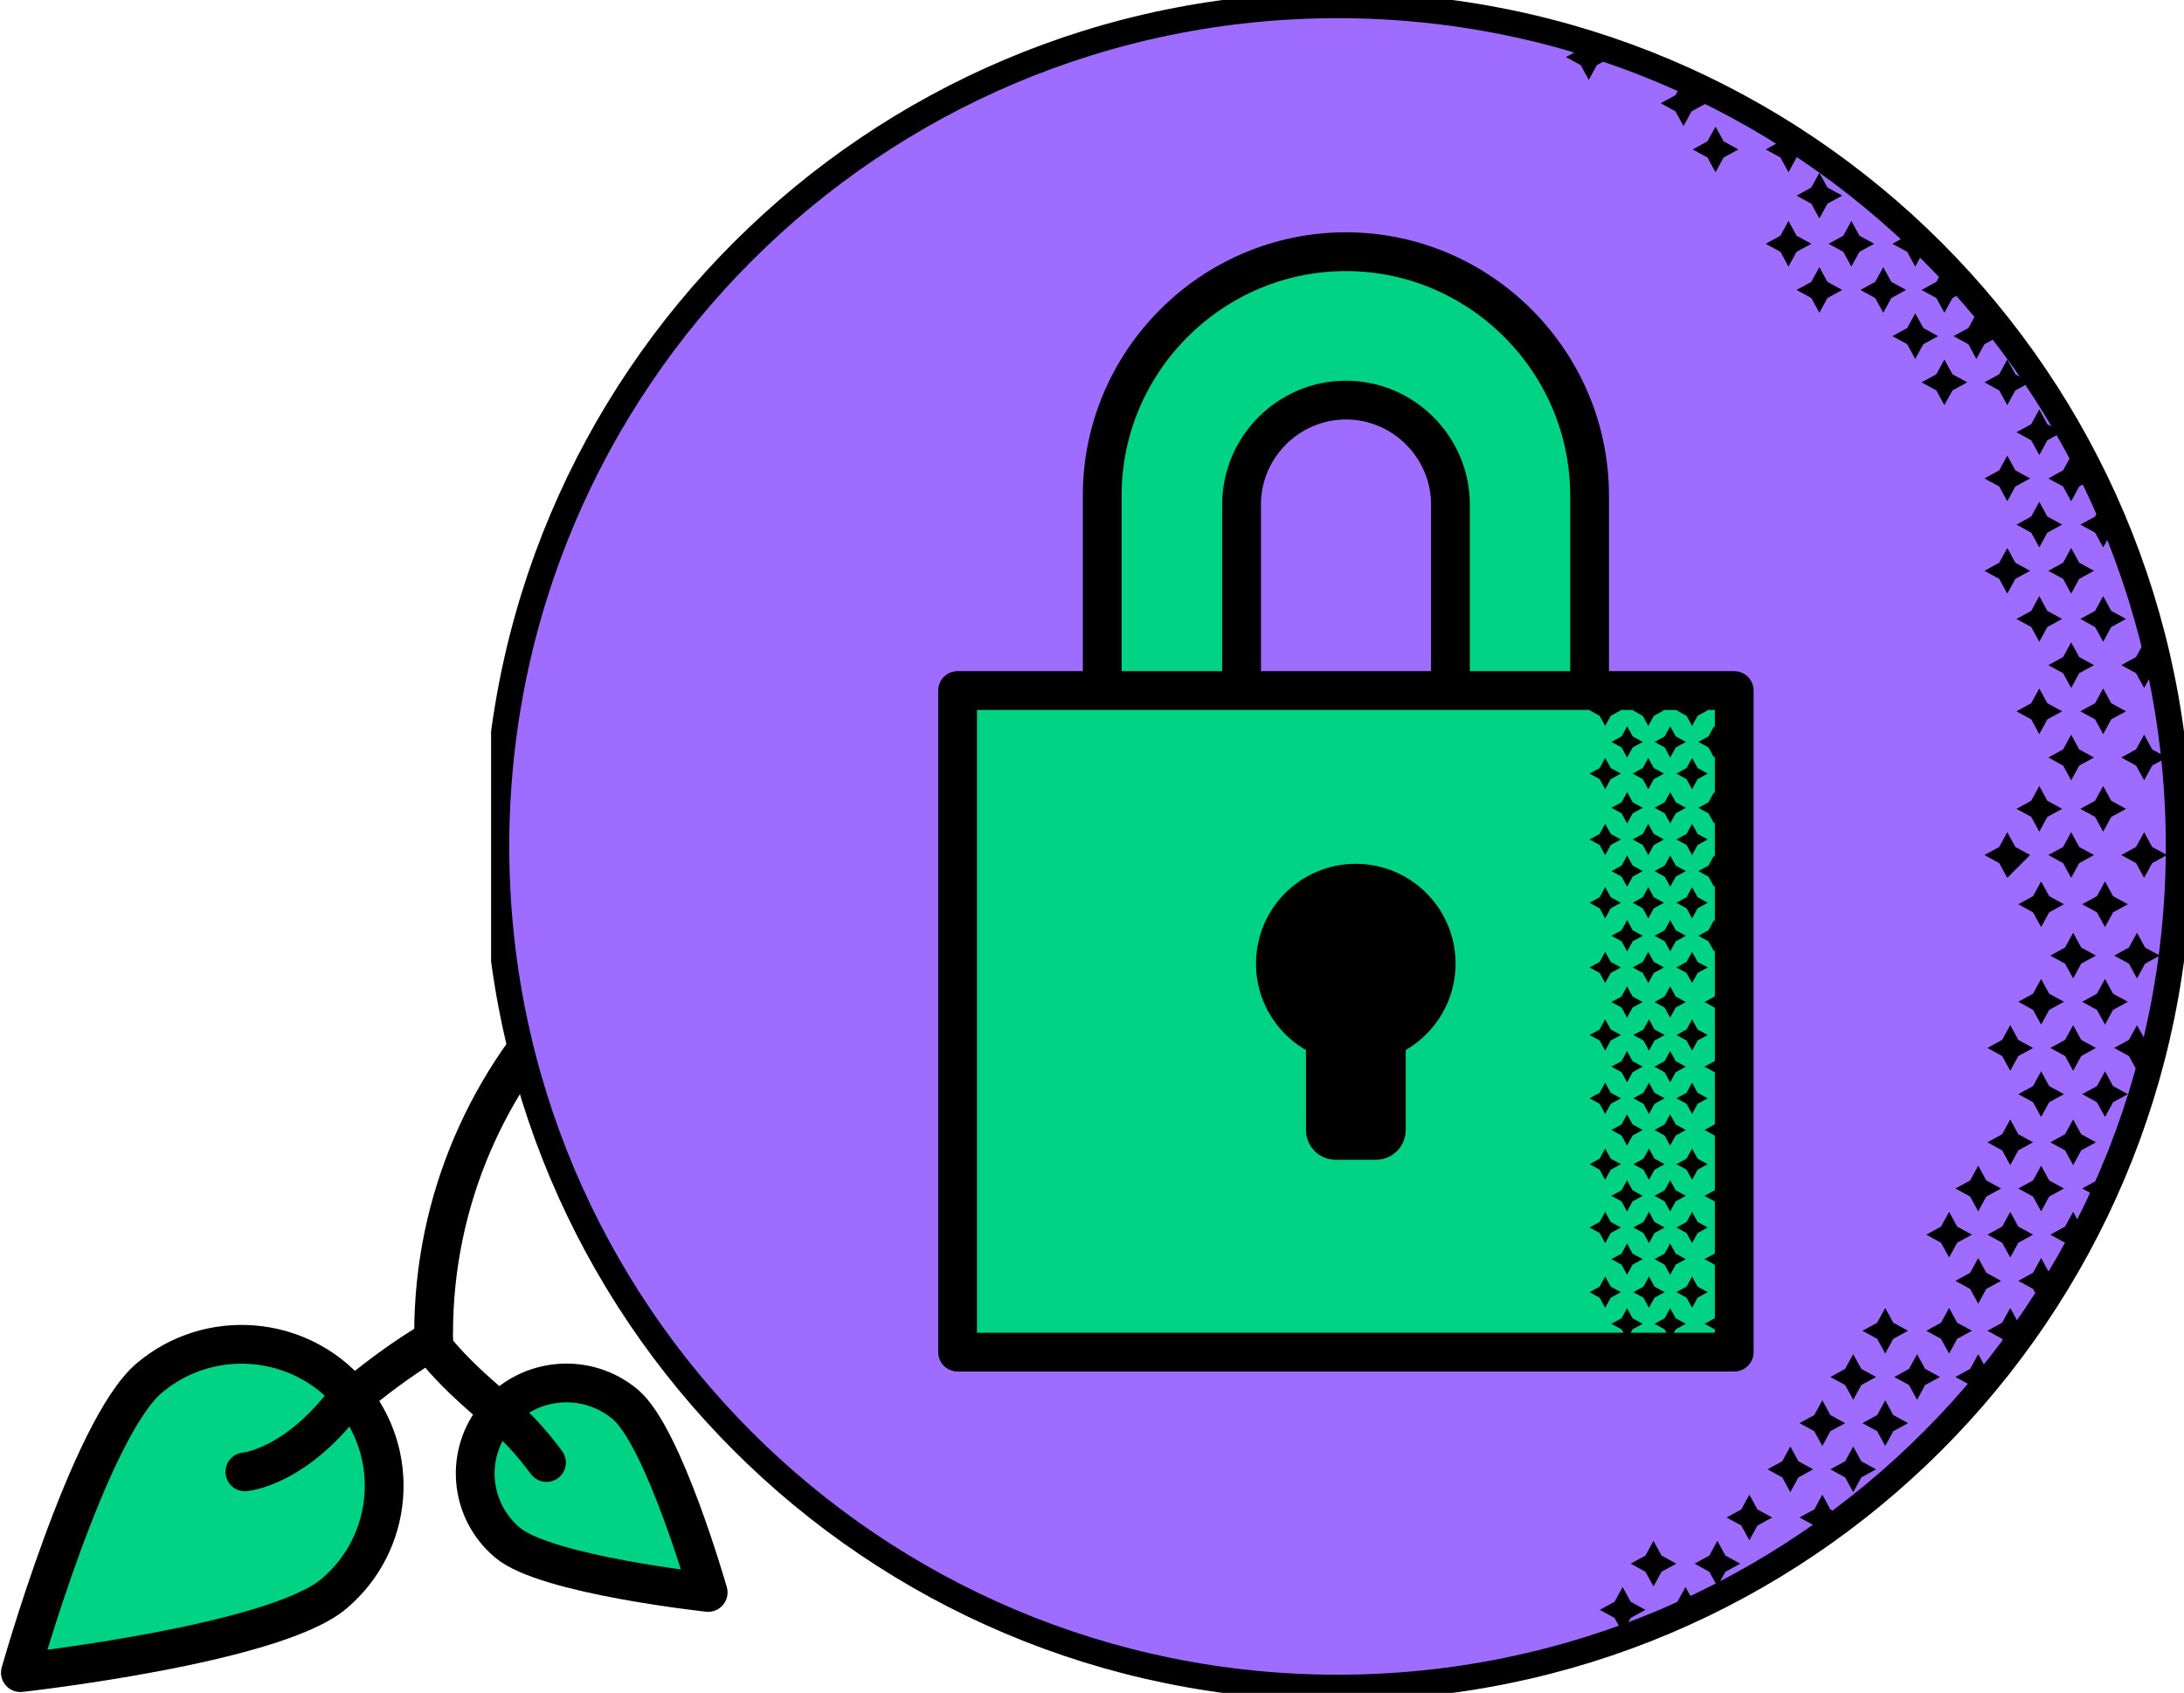 <svg width="169" height="131" viewBox="0 0 169 131" fill="none" xmlns="http://www.w3.org/2000/svg">
<g clip-path="url(#clip0security)">
<path d="M25.841 123.33C30.481 119.412 31.049 112.495 27.104 107.886C23.158 103.278 16.193 102.714 11.553 106.633C6.912 110.551 1.578 129.433 1.578 129.433C1.578 129.433 21.19 127.259 25.841 123.33Z" fill="#00D384" stroke="black" stroke-width="3" stroke-miterlimit="10" stroke-linecap="round" stroke-linejoin="round"/>
<path d="M18.949 113.895C18.949 113.895 23.021 113.571 27.104 107.886" stroke="black" stroke-width="3" stroke-miterlimit="10" stroke-linecap="round" stroke-linejoin="round"/>
<path d="M26.852 108.524C27.009 108.388 27.167 108.263 27.314 108.137C29.629 106.204 31.723 104.752 33.565 103.665" stroke="black" stroke-width="3" stroke-miterlimit="10" stroke-linecap="round" stroke-linejoin="round"/>
<path d="M48.38 108.67C45.402 106.173 40.951 106.549 38.437 109.506C35.922 112.463 36.301 116.883 39.278 119.38C42.256 121.878 54.798 123.226 54.798 123.226C54.798 123.226 51.357 111.157 48.38 108.67Z" fill="#00D384" stroke="black" stroke-width="3" stroke-miterlimit="10" stroke-linecap="round" stroke-linejoin="round"/>
<path d="M42.287 113.173C42.287 113.173 39.593 109.495 38.447 109.495" stroke="black" stroke-width="3" stroke-miterlimit="10" stroke-linecap="round" stroke-linejoin="round"/>
<path d="M39.12 109.642C38.962 109.506 38.804 109.38 38.657 109.255C36.363 107.301 35.185 106.193 33.796 104.574" stroke="black" stroke-width="3" stroke-miterlimit="10" stroke-linecap="round" stroke-linejoin="round"/>
<path d="M33.554 103.174C33.554 82.495 50.589 65.567 71.422 65.567" stroke="black" stroke-width="3" stroke-miterlimit="10" stroke-linecap="round" stroke-linejoin="round"/>
</g>
<g clip-path="url(#clip1security)">
<path d="M103.5 130.593C139.45 130.593 168.593 101.45 168.593 65.5C168.593 29.55 139.45 0.407 103.5 0.407C67.55 0.407 38.407 29.55 38.407 65.5C38.407 101.45 67.55 130.593 103.5 130.593Z" fill="#9E6CFF" stroke="black" stroke-width="2" stroke-miterlimit="10" stroke-linecap="round" stroke-linejoin="round"/>
<path d="M157.802 64.357L158.425 63.214L159.568 62.591L158.425 61.965L157.802 60.825L157.179 61.965L156.036 62.591L157.179 63.214L157.802 64.357Z" fill="black"/>
<path d="M162.746 64.357L163.369 63.214L164.512 62.591L163.369 61.965L162.746 60.825L162.12 61.965L160.98 62.591L162.12 63.214L162.746 64.357Z" fill="black"/>
<path d="M157.09 66.164L155.951 65.541L155.324 64.398L154.702 65.541L153.559 66.164L154.702 66.79L155.324 67.93" fill="black"/>
<path d="M160.268 67.93L160.89 66.79L162.034 66.164L160.89 65.541L160.268 64.398L159.645 65.541L158.502 66.164L159.645 66.79L160.268 67.93Z" fill="black"/>
<path d="M157.802 35.212L158.425 34.073L159.568 33.446L158.425 32.824L157.802 31.68L157.179 32.824L156.036 33.446L157.179 34.073L157.802 35.212Z" fill="black"/>
<path d="M155.324 38.789L155.951 37.645L157.09 37.023L155.951 36.396L155.324 35.257L154.702 36.396L153.559 37.023L154.702 37.645L155.324 38.789Z" fill="black"/>
<path d="M160.268 38.789L160.89 37.645L162.034 37.023L160.89 36.396L160.268 35.257L159.645 36.396L158.502 37.023L159.645 37.645L160.268 38.789Z" fill="black"/>
<path d="M157.802 42.361L158.425 41.218L159.568 40.595L158.425 39.972L157.802 38.829L157.179 39.972L156.036 40.595L157.179 41.218L157.802 42.361Z" fill="black"/>
<path d="M162.746 42.361L163.369 41.218L163.812 40.977L163.369 39.972L162.746 38.829L162.12 39.972L160.98 40.595L162.12 41.218L162.746 42.361Z" fill="black"/>
<path d="M155.324 45.933L155.951 44.794L157.09 44.172L155.951 43.545L155.324 42.406L154.702 43.545L153.559 44.172L154.702 44.794L155.324 45.933Z" fill="black"/>
<path d="M160.268 45.933L160.89 44.794L162.034 44.168L160.89 43.545L160.268 42.406L159.645 43.545L158.502 44.172L159.645 44.794L160.268 45.933Z" fill="black"/>
<path d="M157.802 49.66L158.425 48.521L159.568 47.894L158.425 47.272L157.802 46.128L157.179 47.272L156.036 47.894L157.179 48.521L157.802 49.66Z" fill="black"/>
<path d="M162.746 49.66L163.369 48.521L164.512 47.894L163.369 47.272L162.746 46.128L162.12 47.272L160.98 47.894L162.12 48.521L162.746 49.66Z" fill="black"/>
<path d="M160.268 53.237L160.89 52.093L162.034 51.471L160.89 50.844L160.268 49.705L159.645 50.844L158.502 51.471L159.645 52.093L160.268 53.237Z" fill="black"/>
<path d="M157.802 56.809L158.425 55.666L159.568 55.043L158.425 54.417L157.802 53.277L157.179 54.417L156.036 55.043L157.179 55.666L157.802 56.809Z" fill="black"/>
<path d="M162.746 56.809L163.369 55.666L164.512 55.043L163.369 54.417L162.746 53.277L162.12 54.417L160.98 55.043L162.12 55.666L162.746 56.809Z" fill="black"/>
<path d="M160.268 60.382L160.89 59.243L162.034 58.616L160.89 57.993L160.268 56.85L159.645 57.993L158.502 58.616L159.645 59.243L160.268 60.382Z" fill="black"/>
<path d="M150.458 24.201L151.085 23.062L152.224 22.436L151.085 21.813L150.458 20.674L149.836 21.813L148.692 22.436L149.836 23.062L150.458 24.201Z" fill="black"/>
<path d="M152.936 27.778L153.558 26.635L154.702 26.012L153.558 25.386L152.936 24.247L152.313 25.386L151.17 26.012L152.313 26.635L152.936 27.778Z" fill="black"/>
<path d="M150.458 31.351L151.085 30.211L152.224 29.585L151.085 28.962L150.458 27.819L149.836 28.962L148.692 29.585L149.836 30.211L150.458 31.351Z" fill="black"/>
<path d="M155.324 31.351L155.951 30.211L157.09 29.585L155.951 28.962L155.324 27.819L154.702 28.962L153.559 29.585L154.702 30.211L155.324 31.351Z" fill="black"/>
<path d="M165.915 67.929L166.538 66.79L167.681 66.163L166.538 65.541L165.915 64.397L165.289 65.541L164.149 66.163L165.289 66.79L165.915 67.929Z" fill="black"/>
<path d="M165.915 53.237L166.538 52.093L167.681 51.471L166.538 50.844L165.915 49.705L165.289 50.844L164.149 51.471L165.289 52.093L165.915 53.237Z" fill="black"/>
<path d="M165.915 60.382L166.538 59.243L167.681 58.616L166.538 57.993L165.915 56.85L165.289 57.993L164.149 58.616L165.289 59.243L165.915 60.382Z" fill="black"/>
<path d="M122.941 6.181L123.563 5.041L124.707 4.415L123.563 3.792L122.941 2.649L122.318 3.792L121.175 4.415L122.318 5.041L122.941 6.181Z" fill="black"/>
<path d="M130.273 9.757L130.895 8.614L132.039 7.991L130.895 7.365L130.273 6.226L129.65 7.365L128.507 7.991L129.65 8.614L130.273 9.757Z" fill="black"/>
<path d="M132.75 13.33L133.373 12.186L134.516 11.564L133.373 10.937L132.75 9.798L132.124 10.937L130.984 11.564L132.124 12.186L132.75 13.33Z" fill="black"/>
<path d="M138.394 13.33L139.02 12.186L140.16 11.564L139.02 10.937L138.394 9.798L137.771 10.937L136.632 11.564L137.771 12.186L138.394 13.33Z" fill="black"/>
<path d="M140.786 16.902L141.409 15.763L142.552 15.136L141.409 14.514L140.786 13.371L140.16 14.514L139.021 15.136L140.16 15.763L140.786 16.902Z" fill="black"/>
<path d="M138.394 20.629L139.02 19.486L140.16 18.863L139.02 18.241L138.394 17.097L137.771 18.241L136.632 18.863L137.771 19.486L138.394 20.629Z" fill="black"/>
<path d="M143.26 20.629L143.886 19.486L145.026 18.863L143.886 18.241L143.26 17.097L142.637 18.241L141.498 18.863L142.637 19.486L143.26 20.629Z" fill="black"/>
<path d="M148.203 20.629L148.83 19.486L149.969 18.863L148.83 18.241L148.203 17.097L147.581 18.241L146.438 18.863L147.581 19.486L148.203 20.629Z" fill="black"/>
<path d="M140.786 24.201L141.409 23.062L142.552 22.436L141.409 21.813L140.786 20.674L140.16 21.813L139.021 22.436L140.16 23.062L140.786 24.201Z" fill="black"/>
<path d="M145.73 24.201L146.352 23.062L147.492 22.436L146.352 21.813L145.73 20.674L145.103 21.813L143.964 22.436L145.103 23.062L145.73 24.201Z" fill="black"/>
<path d="M148.203 27.778L148.83 26.634L149.969 26.012L148.83 25.385L148.203 24.246L147.581 25.385L146.438 26.012L147.581 26.634L148.203 27.778Z" fill="black"/>
<path d="M155.556 104.744L156.178 103.601L157.318 102.978L156.178 102.356L155.556 101.212L154.929 102.356L153.79 102.978L154.929 103.601L155.556 104.744Z" fill="black"/>
<path d="M153.078 108.321L153.701 107.177L154.844 106.555L153.701 105.928L153.078 104.789L152.452 105.928L151.312 106.555L152.452 107.177L153.078 108.321Z" fill="black"/>
<path d="M160.422 75.713L161.045 74.57L162.184 73.947L161.045 73.32L160.422 72.181L159.796 73.32L158.656 73.947L159.796 74.57L160.422 75.713Z" fill="black"/>
<path d="M165.362 75.713L165.988 74.57L167.127 73.947L165.988 73.32L165.362 72.181L164.739 73.32L163.596 73.947L164.739 74.57L165.362 75.713Z" fill="black"/>
<path d="M157.945 79.286L158.567 78.146L159.71 77.52L158.567 76.897L157.945 75.754L157.318 76.897L156.179 77.52L157.318 78.146L157.945 79.286Z" fill="black"/>
<path d="M162.888 79.286L163.51 78.146L164.654 77.52L163.51 76.897L162.888 75.754L162.261 76.897L161.122 77.52L162.261 78.146L162.888 79.286Z" fill="black"/>
<path d="M155.556 82.858L156.178 81.719L157.318 81.096L156.178 80.469L155.556 79.33L154.929 80.469L153.79 81.096L154.929 81.719L155.556 82.858Z" fill="black"/>
<path d="M160.422 82.858L161.045 81.719L162.184 81.092L161.045 80.469L160.422 79.33L159.796 80.469L158.656 81.092L159.796 81.719L160.422 82.858Z" fill="black"/>
<path d="M165.362 82.858L165.988 81.719L167.127 81.092L165.988 80.469L165.362 79.33L164.739 80.469L163.596 81.092L164.739 81.719L165.362 82.858Z" fill="black"/>
<path d="M157.945 86.434L158.567 85.291L159.71 84.668L158.567 84.046L157.945 82.902L157.318 84.046L156.179 84.668L157.318 85.291L157.945 86.434Z" fill="black"/>
<path d="M162.888 86.434L163.51 85.291L164.654 84.668L163.51 84.046L162.888 82.902L162.261 84.046L161.122 84.668L162.261 85.291L162.888 86.434Z" fill="black"/>
<path d="M155.556 90.161L156.178 89.018L157.318 88.395L156.178 87.769L155.556 86.629L154.929 87.769L153.79 88.395L154.929 89.018L155.556 90.161Z" fill="black"/>
<path d="M160.422 90.161L161.045 89.018L162.184 88.395L161.045 87.769L160.422 86.629L159.796 87.769L158.656 88.395L159.796 89.018L160.422 90.161Z" fill="black"/>
<path d="M153.078 93.734L153.701 92.595L154.844 91.968L153.701 91.346L153.078 90.202L152.452 91.346L151.312 91.968L152.452 92.595L153.078 93.734Z" fill="black"/>
<path d="M157.945 93.734L158.567 92.595L159.71 91.968L158.567 91.346L157.945 90.202L157.318 91.346L156.179 91.968L157.318 92.595L157.945 93.734Z" fill="black"/>
<path d="M162.888 93.734L162.986 91.968L163.51 91.346L162.888 90.202L162.261 91.346L161.122 91.968L162.261 92.595L162.888 93.734Z" fill="black"/>
<path d="M155.556 97.306L156.178 96.167L157.318 95.54L156.178 94.918L155.556 93.774L154.929 94.918L153.79 95.54L154.929 96.167L155.556 97.306Z" fill="black"/>
<path d="M160.422 97.306L161.045 96.167L162.184 95.54L161.045 94.918L160.422 93.774L159.796 94.918L158.656 95.54L159.796 96.167L160.422 97.306Z" fill="black"/>
<path d="M153.078 100.883L153.701 99.74L154.844 99.117L153.701 98.49L153.078 97.351L152.452 98.49L151.312 99.117L152.452 99.74L153.078 100.883Z" fill="black"/>
<path d="M157.945 100.883L158.567 99.74L159.71 99.117L158.567 98.49L157.945 97.351L157.318 98.49L156.179 99.117L157.318 99.74L157.945 100.883Z" fill="black"/>
<path d="M157.945 71.738L158.567 70.599L159.71 69.972L158.567 69.349L157.945 68.206L157.318 69.349L156.179 69.972L157.318 70.599L157.945 71.738Z" fill="black"/>
<path d="M162.888 71.738L163.51 70.599L164.654 69.972L163.51 69.349L162.888 68.206L162.261 69.349L161.122 69.972L162.261 70.599L162.888 71.738Z" fill="black"/>
<path d="M135.366 119.192L135.993 118.049L137.132 117.427L135.993 116.804L135.366 115.661L134.744 116.804L133.601 117.427L134.744 118.049L135.366 119.192Z" fill="black"/>
<path d="M127.949 122.765L128.572 121.626L129.715 120.999L128.572 120.377L127.949 119.237L127.323 120.377L126.184 120.999L127.323 121.626L127.949 122.765Z" fill="black"/>
<path d="M132.893 122.765L133.515 121.626L134.655 120.999L133.515 120.377L132.893 119.237L132.266 120.377L131.127 120.999L132.266 121.626L132.893 122.765Z" fill="black"/>
<path d="M125.561 126.341L126.183 125.198L127.323 124.575L126.183 123.949L125.561 122.81L124.934 123.949L123.795 124.575L124.934 125.198L125.561 126.341Z" fill="black"/>
<path d="M130.427 124.779L131.05 125.198L132.189 124.575L131.05 123.949L130.427 122.81L129.8 123.949L128.661 124.575L129.8 125.198L130.427 124.779Z" fill="black"/>
<path d="M145.881 104.744L146.504 103.601L147.647 102.978L146.504 102.356L145.881 101.212L145.259 102.356L144.115 102.978L145.259 103.601L145.881 104.744Z" fill="black"/>
<path d="M150.824 104.744L151.447 103.601L152.59 102.978L151.447 102.356L150.824 101.212L150.198 102.356L149.059 102.978L150.198 103.601L150.824 104.744Z" fill="black"/>
<path d="M143.403 108.321L144.029 107.177L145.168 106.555L144.029 105.928L143.403 104.789L142.78 105.928L141.637 106.555L142.78 107.177L143.403 108.321Z" fill="black"/>
<path d="M148.346 108.321L148.969 107.177L150.112 106.555L148.969 105.928L148.346 104.789L147.723 105.928L146.58 106.555L147.723 107.177L148.346 108.321Z" fill="black"/>
<path d="M141.014 111.893L141.636 110.75L142.78 110.127L141.636 109.501L141.014 108.361L140.391 109.501L139.248 110.127L140.391 110.75L141.014 111.893Z" fill="black"/>
<path d="M145.881 111.893L146.504 110.75L147.647 110.127L146.504 109.501L145.881 108.361L145.259 109.501L144.115 110.127L145.259 110.75L145.881 111.893Z" fill="black"/>
<path d="M138.536 115.465L139.163 114.326L140.302 113.699L139.163 113.077L138.536 111.934L137.914 113.077L136.771 113.699L137.914 114.326L138.536 115.465Z" fill="black"/>
<path d="M143.403 115.465L144.029 114.326L145.168 113.699L144.029 113.077L143.403 111.934L142.78 113.077L141.637 113.699L142.78 114.326L143.403 115.465Z" fill="black"/>
<path d="M141.014 119.192L141.636 118.049L142.78 117.427L141.636 116.804L141.014 115.661L140.391 116.804L139.248 117.427L140.391 118.049L141.014 119.192Z" fill="black"/>
<path d="M150.824 97.306L151.447 96.167L152.59 95.54L151.447 94.918L150.824 93.774L150.198 94.918L149.059 95.54L150.198 96.167L150.824 97.306Z" fill="black"/>
<path d="M104.151 19.477C93.775 19.477 85.292 27.965 85.292 38.337V63.152C85.292 73.528 93.78 82.011 104.151 82.011C109.335 82.011 114.05 79.896 117.464 76.474C120.874 73.052 123.002 68.344 123.002 63.152V38.337C123.002 27.961 114.514 19.477 104.151 19.477ZM112.232 54.002C112.232 56.227 111.32 58.245 109.86 59.706C108.399 61.167 106.377 62.078 104.155 62.078C99.704 62.078 96.074 58.449 96.074 53.998V39.041C96.074 34.601 99.704 30.96 104.155 30.96C108.594 30.96 112.236 34.601 112.236 39.041V54.002H112.232Z" fill="#00D384" stroke="black" stroke-width="3" stroke-miterlimit="10" stroke-linecap="round" stroke-linejoin="round"/>
<path d="M134.195 53.436H74.099V104.63H134.195V53.436Z" fill="#00D384" stroke="black" stroke-width="3" stroke-miterlimit="10" stroke-linecap="round" stroke-linejoin="round"/>
<path d="M104.912 80.787C108.348 80.787 111.133 78.001 111.133 74.566C111.133 71.13 108.348 68.344 104.912 68.344C101.476 68.344 98.69 71.13 98.69 74.566C98.69 78.001 101.476 80.787 104.912 80.787Z" fill="black" stroke="black" stroke-width="3" stroke-miterlimit="10" stroke-linecap="round" stroke-linejoin="round"/>
<path d="M106.498 88.245H103.337C102.909 88.245 102.56 87.895 102.56 87.468V75.229C102.56 74.802 102.909 74.452 103.337 74.452H106.498C106.925 74.452 107.275 74.802 107.275 75.229V87.468C107.271 87.895 106.921 88.245 106.498 88.245Z" fill="black" stroke="black" stroke-width="3" stroke-miterlimit="10" stroke-linecap="round" stroke-linejoin="round"/>
<path d="M125.911 63.718L126.338 62.937L127.119 62.51L126.338 62.083L125.911 61.301L125.479 62.083L124.698 62.51L125.479 62.937L125.911 63.718Z" fill="black"/>
<path d="M129.244 63.718L129.671 62.937L130.456 62.51L129.671 62.083L129.244 61.301L128.816 62.083L128.035 62.51L128.816 62.937L129.244 63.718Z" fill="black"/>
<path d="M132.632 63.718L133.06 62.937L133.841 62.51L133.06 62.083L132.632 61.301L132.205 62.083L131.42 62.51L132.205 62.937L132.632 63.718Z" fill="black"/>
<path d="M124.21 66.171L124.642 65.386L125.423 64.959L124.642 64.532L124.21 63.751L123.783 64.532L123.002 64.959L123.783 65.386L124.21 66.171Z" fill="black"/>
<path d="M127.546 66.171L127.974 65.386L128.759 64.959L127.974 64.532L127.546 63.751L127.119 64.532L126.338 64.959L127.119 65.386L127.546 66.171Z" fill="black"/>
<path d="M130.936 66.171L131.363 65.386L132.145 64.959L131.363 64.532L130.936 63.751L130.509 64.532L129.724 64.959L130.509 65.386L130.936 66.171Z" fill="black"/>
<path d="M125.911 68.617L126.338 67.836L127.119 67.409L126.338 66.981L125.911 66.2L125.479 66.981L124.698 67.409L125.479 67.836L125.911 68.617Z" fill="black"/>
<path d="M129.244 68.617L129.671 67.836L130.456 67.409L129.671 66.981L129.244 66.2L128.816 66.981L128.035 67.409L128.816 67.836L129.244 68.617Z" fill="black"/>
<path d="M132.632 68.617L133.06 67.836L133.841 67.409L133.06 66.981L132.632 66.2L132.205 66.981L131.42 67.409L132.205 67.836L132.632 68.617Z" fill="black"/>
<path d="M124.21 71.07L124.642 70.285L125.423 69.858L124.642 69.431L124.21 68.649L123.783 69.431L123.002 69.858L123.783 70.285L124.21 71.07Z" fill="black"/>
<path d="M127.546 71.07L127.974 70.285L128.759 69.858L127.974 69.431L127.546 68.649L127.119 69.431L126.338 69.858L127.119 70.285L127.546 71.07Z" fill="black"/>
<path d="M130.936 71.07L131.363 70.285L132.145 69.858L131.363 69.431L130.936 68.649L130.509 69.431L129.724 69.858L130.509 70.285L130.936 71.07Z" fill="black"/>
<path d="M125.911 73.622L126.338 72.84L127.119 72.413L126.338 71.986L125.911 71.201L125.479 71.986L124.698 72.413L125.479 72.84L125.911 73.622Z" fill="black"/>
<path d="M129.244 73.622L129.671 72.84L130.456 72.413L129.671 71.986L129.244 71.201L128.816 71.986L128.035 72.413L128.816 72.84L129.244 73.622Z" fill="black"/>
<path d="M132.632 73.622L133.06 72.84L133.841 72.413L133.06 71.986L132.632 71.201L132.205 71.986L131.42 72.413L132.205 72.84L132.632 73.622Z" fill="black"/>
<path d="M124.21 76.071L124.642 75.29L125.423 74.863L124.642 74.436L124.21 73.654L123.783 74.436L123.002 74.863L123.783 75.29L124.21 76.071Z" fill="black"/>
<path d="M127.546 76.071L127.974 75.29L128.759 74.863L127.974 74.436L127.546 73.654L127.119 74.436L126.338 74.863L127.119 75.29L127.546 76.071Z" fill="black"/>
<path d="M130.936 76.071L131.363 75.29L132.145 74.863L131.363 74.436L130.936 73.654L130.509 74.436L129.724 74.863L130.509 75.29L130.936 76.071Z" fill="black"/>
<path d="M124.21 56.174L124.642 55.393L125.423 54.962L124.642 54.535L124.21 53.753L123.783 54.535L123.002 54.962L123.783 55.393L124.21 56.174Z" fill="black"/>
<path d="M127.546 56.174L127.974 55.393L128.759 54.962L127.974 54.535L127.546 53.753L127.119 54.535L126.338 54.962L127.119 55.393L127.546 56.174Z" fill="black"/>
<path d="M130.936 56.174L131.363 55.393L132.145 54.962L131.363 54.535L130.936 53.753L130.509 54.535L129.724 54.962L130.509 55.393L130.936 56.174Z" fill="black"/>
<path d="M125.911 58.624L126.338 57.838L127.119 57.411L126.338 56.984L125.911 56.203L125.479 56.984L124.698 57.411L125.479 57.838L125.911 58.624Z" fill="black"/>
<path d="M129.244 58.624L129.671 57.838L130.456 57.411L129.671 56.984L129.244 56.203L128.816 56.984L128.035 57.411L128.816 57.838L129.244 58.624Z" fill="black"/>
<path d="M132.632 58.624L133.06 57.838L133.841 57.411L133.06 56.984L132.632 56.203L132.205 56.984L131.42 57.411L132.205 57.838L132.632 58.624Z" fill="black"/>
<path d="M124.21 61.073L124.642 60.292L125.423 59.861L124.642 59.434L124.21 58.652L123.783 59.434L123.002 59.861L123.783 60.292L124.21 61.073Z" fill="black"/>
<path d="M127.546 61.073L127.974 60.292L128.759 59.861L127.974 59.434L127.546 58.652L127.119 59.434L126.338 59.861L127.119 60.292L127.546 61.073Z" fill="black"/>
<path d="M130.936 61.073L131.363 60.292L132.145 59.861L131.363 59.434L130.936 58.652L130.509 59.434L129.724 59.861L130.509 60.292L130.936 61.073Z" fill="black"/>
<path d="M133.109 86.231L132.682 87.012L131.896 87.439L132.682 87.871L133.109 88.652L133.536 87.871L134.317 87.439L133.536 87.012L133.109 86.231Z" fill="black"/>
<path d="M133.109 81.332L132.682 82.113L131.896 82.54L132.682 82.972L133.109 83.753L133.536 82.972L134.317 82.54L133.536 82.113L133.109 81.332Z" fill="black"/>
<path d="M133.109 76.327L132.678 77.112L131.896 77.54L132.678 77.967L133.109 78.748L133.536 77.967L134.317 77.54L133.536 77.112L133.109 76.327Z" fill="black"/>
<path d="M133.109 101.232L132.682 102.014L131.896 102.441L132.682 102.868L133.109 103.649L133.536 102.868L134.317 102.441L133.536 102.014L133.109 101.232Z" fill="black"/>
<path d="M133.109 96.228L132.682 97.009L131.896 97.436L132.682 97.864L133.109 98.649L133.536 97.864L134.317 97.436L133.536 97.009L133.109 96.228Z" fill="black"/>
<path d="M133.109 91.329L132.682 92.11L131.896 92.537L132.682 92.965L133.109 93.75L133.536 92.965L134.317 92.537L133.536 92.11L133.109 91.329Z" fill="black"/>
<path d="M129.236 86.231L128.809 87.012L128.027 87.439L128.809 87.871L129.236 88.652L129.667 87.871L130.448 87.439L129.667 87.012L129.236 86.231Z" fill="black"/>
<path d="M125.903 86.231L125.476 87.012L124.69 87.439L125.476 87.871L125.903 88.652L126.33 87.871L127.111 87.439L126.33 87.012L125.903 86.231Z" fill="black"/>
<path d="M130.936 83.781L130.509 84.562L129.724 84.99L130.509 85.417L130.936 86.202L131.363 85.417L132.145 84.99L131.363 84.562L130.936 83.781Z" fill="black"/>
<path d="M127.6 83.781L127.173 84.562L126.392 84.99L127.173 85.417L127.6 86.202L128.027 85.417L128.808 84.99L128.027 84.562L127.6 83.781Z" fill="black"/>
<path d="M124.21 83.781L123.783 84.562L123.002 84.99L123.783 85.417L124.21 86.202L124.642 85.417L125.423 84.99L124.642 84.562L124.21 83.781Z" fill="black"/>
<path d="M129.236 81.332L128.809 82.113L128.027 82.54L128.809 82.972L129.236 83.753L129.667 82.972L130.448 82.54L129.667 82.113L129.236 81.332Z" fill="black"/>
<path d="M125.903 81.332L125.476 82.113L124.69 82.54L125.476 82.972L125.903 83.753L126.33 82.972L127.111 82.54L126.33 82.113L125.903 81.332Z" fill="black"/>
<path d="M130.936 78.882L130.509 79.663L129.724 80.091L130.509 80.518L130.936 81.303L131.363 80.518L132.145 80.091L131.363 79.663L130.936 78.882Z" fill="black"/>
<path d="M127.6 78.882L127.173 79.663L126.392 80.091L127.173 80.518L127.6 81.303L128.027 80.518L128.808 80.091L128.027 79.663L127.6 78.882Z" fill="black"/>
<path d="M124.21 78.882L123.783 79.663L123.002 80.091L123.783 80.518L124.21 81.303L124.642 80.518L125.423 80.091L124.642 79.663L124.21 78.882Z" fill="black"/>
<path d="M129.236 76.327L128.809 77.112L128.027 77.54L128.809 77.967L129.236 78.748L129.667 77.967L130.448 77.54L129.667 77.112L129.236 76.327Z" fill="black"/>
<path d="M125.903 76.327L125.476 77.112L124.69 77.54L125.476 77.967L125.903 78.748L126.33 77.967L127.111 77.54L126.33 77.112L125.903 76.327Z" fill="black"/>
<path d="M129.236 101.232L128.809 102.014L128.027 102.441L128.809 102.868L129.236 103.649L129.667 102.868L130.448 102.441L129.667 102.014L129.236 101.232Z" fill="black"/>
<path d="M125.903 101.232L125.476 102.014L124.69 102.441L125.476 102.868L125.903 103.649L126.33 102.868L127.111 102.441L126.33 102.014L125.903 101.232Z" fill="black"/>
<path d="M130.936 98.779L130.509 99.564L129.724 99.991L130.509 100.419L130.936 101.2L131.363 100.419L132.145 99.991L131.363 99.564L130.936 98.779Z" fill="black"/>
<path d="M127.6 98.779L127.173 99.564L126.392 99.991L127.173 100.419L127.6 101.2L128.027 100.419L128.808 99.991L128.027 99.564L127.6 98.779Z" fill="black"/>
<path d="M124.21 98.779L123.783 99.564L123.002 99.991L123.783 100.419L124.21 101.2L124.642 100.419L125.423 99.991L124.642 99.564L124.21 98.779Z" fill="black"/>
<path d="M129.236 96.228L128.809 97.009L128.027 97.436L128.809 97.863L129.236 98.648L129.667 97.863L130.448 97.436L129.667 97.009L129.236 96.228Z" fill="black"/>
<path d="M125.903 96.228L125.476 97.009L124.69 97.436L125.476 97.863L125.903 98.648L126.33 97.863L127.111 97.436L126.33 97.009L125.903 96.228Z" fill="black"/>
<path d="M130.936 93.778L130.509 94.559L129.724 94.987L130.509 95.414L130.936 96.195L131.363 95.414L132.145 94.987L131.363 94.559L130.936 93.778Z" fill="black"/>
<path d="M127.6 93.778L127.173 94.559L126.392 94.987L127.173 95.414L127.6 96.195L128.027 95.414L128.808 94.987L128.027 94.559L127.6 93.778Z" fill="black"/>
<path d="M124.21 93.778L123.783 94.559L123.002 94.987L123.783 95.414L124.21 96.195L124.642 95.414L125.423 94.987L124.642 94.559L124.21 93.778Z" fill="black"/>
<path d="M129.236 91.329L128.809 92.11L128.027 92.537L128.809 92.964L129.236 93.75L129.667 92.964L130.448 92.537L129.667 92.11L129.236 91.329Z" fill="black"/>
<path d="M125.903 91.329L125.476 92.11L124.69 92.537L125.476 92.964L125.903 93.75L126.33 92.964L127.111 92.537L126.33 92.11L125.903 91.329Z" fill="black"/>
<path d="M130.936 88.879L130.509 89.661L129.724 90.088L130.509 90.515L130.936 91.296L131.363 90.515L132.145 90.088L131.363 89.661L130.936 88.879Z" fill="black"/>
<path d="M127.6 88.879L127.173 89.661L126.392 90.088L127.173 90.515L127.6 91.296L128.027 90.515L128.808 90.088L128.027 89.661L127.6 88.879Z" fill="black"/>
<path d="M124.21 88.879L123.783 89.661L123.002 90.088L123.783 90.515L124.21 91.296L124.642 90.515L125.423 90.088L124.642 89.661L124.21 88.879Z" fill="black"/>
</g>
<defs>
<clipPath id="clip0security">
<rect width="73" height="67" fill="white" transform="translate(73 131) rotate(-180)"/>
</clipPath>
<clipPath id="clip1security">
<rect width="131" height="131" fill="white" transform="translate(38)"/>
</clipPath>
</defs>
</svg>
